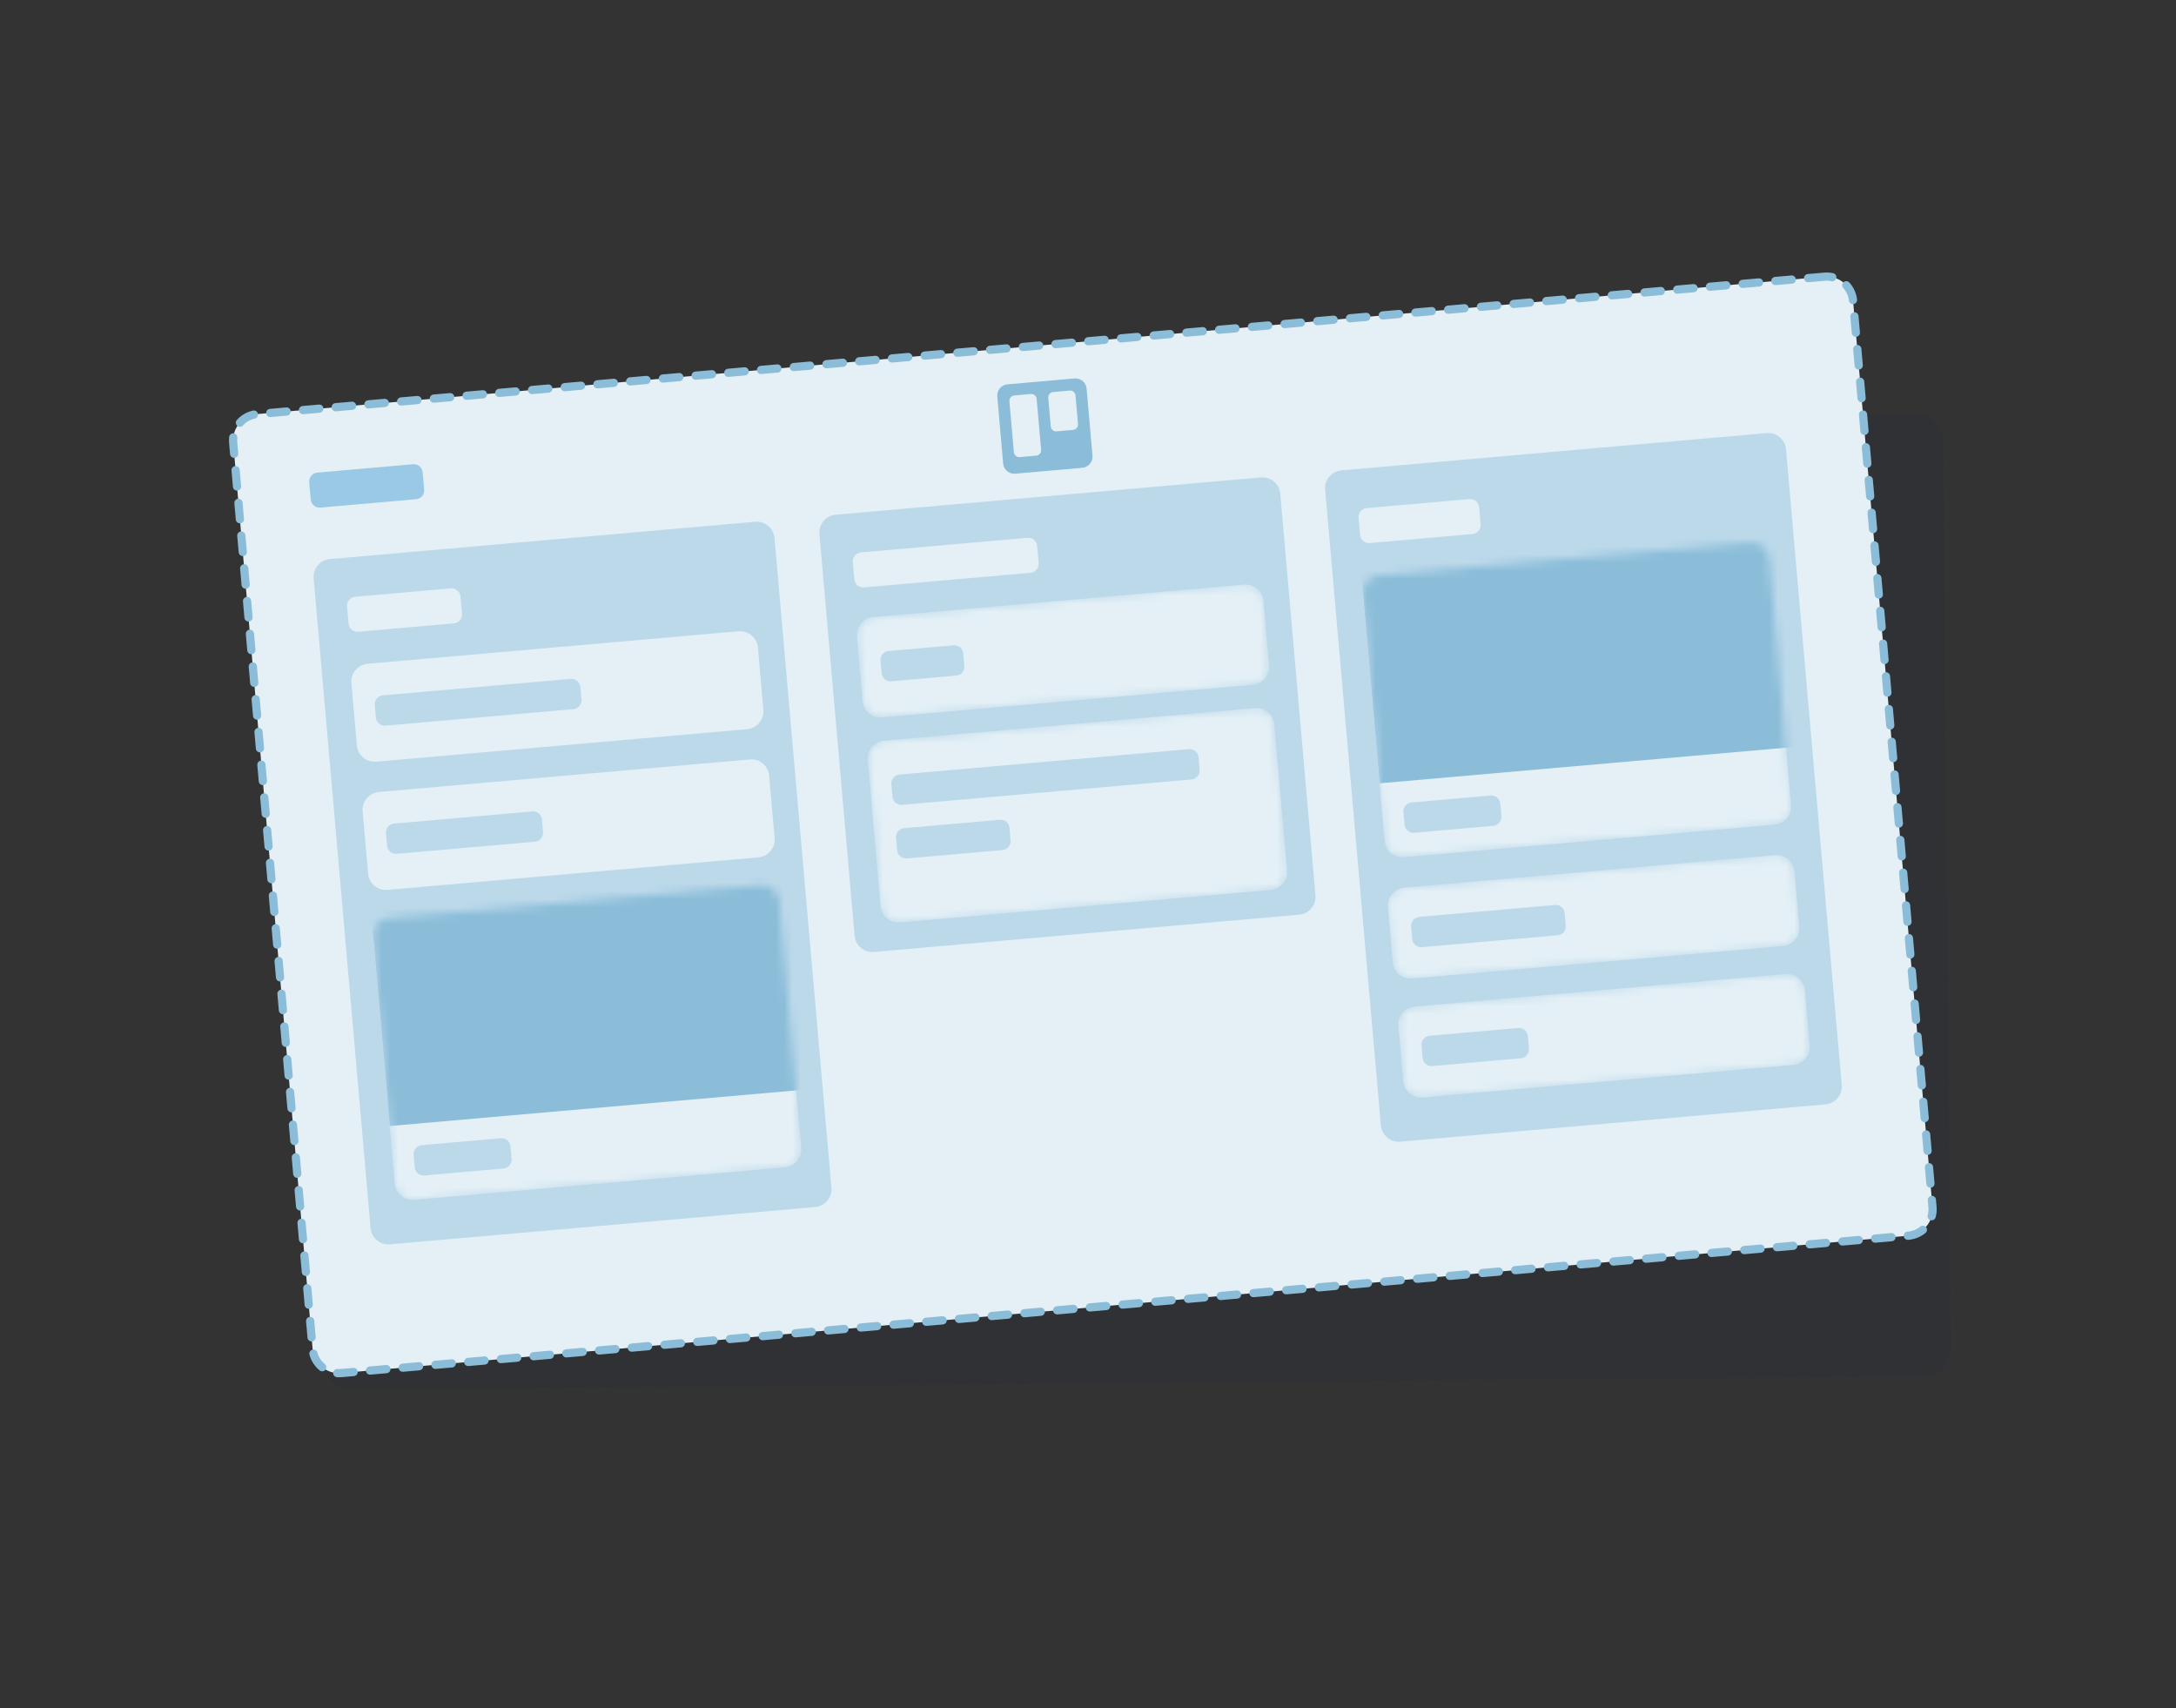 <svg width="265" height="208" viewBox="0 0 265 208" fill="none" xmlns="http://www.w3.org/2000/svg">
<rect x="0" y="0" width="265" height="208" fill="#333333" stroke="none"/>
<path d="M233.403 50.373L41.812 51.982C40.036 51.997 38.609 53.448 38.624 55.224L39.554 166.005C39.569 167.78 41.02 169.207 42.796 169.193L234.387 167.584C236.162 167.569 237.589 166.118 237.575 164.342L236.644 53.561C236.63 51.786 235.178 50.358 233.403 50.373Z" fill="#091E42" fill-opacity="0.078"/>
<path d="M222.186 33.692L31.32 50.422C29.552 50.577 28.244 52.137 28.398 53.906L38.072 164.268C38.227 166.036 39.787 167.345 41.556 167.19L232.422 150.459C234.19 150.304 235.499 148.745 235.344 146.976L225.67 36.614C225.515 34.845 223.955 33.537 222.186 33.692Z" fill="#E4F0F6" stroke="#8BBDD9" stroke-linecap="round" stroke-linejoin="round" stroke-dasharray="2 2"/>
<path d="M153.555 58.133L101.768 62.673C100.57 62.778 99.685 63.834 99.79 65.032L104.076 113.937C104.181 115.134 105.237 116.02 106.435 115.915L158.222 111.376C159.42 111.271 160.306 110.215 160.201 109.017L155.914 60.112C155.809 58.914 154.753 58.029 153.555 58.133Z" fill="#BCD9EA"/>
<mask id="mask0" mask-type="alpha" maskUnits="userSpaceOnUse" x="104" y="71" width="51" height="17">
<path d="M151.509 71.183L106.342 75.142C105.144 75.247 104.258 76.303 104.363 77.501L105.053 85.368C105.158 86.566 106.214 87.451 107.411 87.347L152.579 83.387C153.776 83.282 154.662 82.226 154.557 81.029L153.868 73.162C153.763 71.964 152.707 71.078 151.509 71.183Z" fill="white"/>
</mask>
<g mask="url(#mask0)">
<path d="M151.509 71.183L106.342 75.142C105.144 75.247 104.258 76.303 104.363 77.501L105.053 85.368C105.158 86.566 106.214 87.451 107.411 87.347L152.579 83.387C153.776 83.282 154.662 82.226 154.557 81.029L153.868 73.162C153.763 71.964 152.707 71.078 151.509 71.183Z" fill="#E4F0F6"/>
<path fill-rule="evenodd" clip-rule="evenodd" d="M107.232 80.45C107.179 79.85 107.622 79.32 108.215 79.269L116.132 78.575C116.727 78.522 117.252 78.962 117.305 79.567L117.438 81.083C117.491 81.683 117.048 82.212 116.455 82.264L108.538 82.958C107.943 83.01 107.418 82.57 107.365 81.966L107.232 80.45Z" fill="#BCD9EA"/>
</g>
<mask id="mask1" mask-type="alpha" maskUnits="userSpaceOnUse" x="105" y="86" width="52" height="27">
<path d="M152.827 86.225L107.66 90.184C106.462 90.289 105.577 91.345 105.682 92.543L107.242 110.344C107.347 111.541 108.403 112.427 109.6 112.322L154.768 108.363C155.966 108.258 156.851 107.202 156.746 106.004L155.186 88.203C155.081 87.006 154.025 86.12 152.827 86.225Z" fill="white"/>
</mask>
<g mask="url(#mask1)">
<path d="M152.827 86.225L107.66 90.184C106.462 90.289 105.577 91.345 105.682 92.543L107.242 110.344C107.347 111.541 108.403 112.427 109.6 112.322L154.768 108.363C155.966 108.258 156.851 107.202 156.746 106.004L155.186 88.203C155.081 87.006 154.025 86.12 152.827 86.225Z" fill="#E4F0F6"/>
<path d="M144.787 91.22L109.539 94.31C108.94 94.362 108.498 94.89 108.55 95.489L108.683 97.01C108.736 97.609 109.264 98.052 109.863 97.999L145.11 94.91C145.709 94.857 146.152 94.329 146.1 93.73L145.966 92.209C145.914 91.61 145.386 91.167 144.787 91.22Z" fill="#BCD9EA"/>
<path d="M121.758 99.816L110.111 100.837C109.513 100.89 109.07 101.418 109.122 102.016L109.256 103.537C109.308 104.136 109.836 104.579 110.435 104.527L122.082 103.506C122.68 103.453 123.123 102.925 123.071 102.327L122.937 100.805C122.885 100.207 122.357 99.764 121.758 99.816Z" fill="#BCD9EA"/>
</g>
<path fill-rule="evenodd" clip-rule="evenodd" d="M103.859 68.445C103.807 67.846 104.254 67.317 104.847 67.265L125.131 65.487C125.729 65.434 126.257 65.88 126.309 66.477L126.492 68.564C126.544 69.163 126.097 69.692 125.504 69.744L105.22 71.522C104.622 71.575 104.094 71.129 104.042 70.532L103.859 68.445Z" fill="#E4F0F6"/>
<path d="M215.148 52.735L163.361 57.274C162.163 57.379 161.277 58.435 161.382 59.633L168.167 137.036C168.272 138.233 169.328 139.119 170.526 139.014L222.313 134.475C223.511 134.37 224.397 133.314 224.292 132.116L217.507 54.713C217.402 53.516 216.346 52.63 215.148 52.735Z" fill="#BCD9EA"/>
<mask id="mask2" mask-type="alpha" maskUnits="userSpaceOnUse" x="165" y="66" width="54" height="39">
<path d="M213.127 66.068L167.959 70.027C166.762 70.132 165.876 71.188 165.981 72.385L168.611 102.391C168.716 103.588 169.772 104.474 170.969 104.369L216.137 100.41C217.334 100.305 218.22 99.249 218.115 98.051L215.485 68.046C215.38 66.849 214.324 65.963 213.127 66.068Z" fill="white"/>
</mask>
<g mask="url(#mask2)">
<path d="M213.127 66.068L167.959 70.027C166.762 70.132 165.876 71.188 165.981 72.385L168.611 102.391C168.716 103.588 169.772 104.474 170.969 104.369L216.137 100.41C217.334 100.305 218.22 99.249 218.115 98.051L215.485 68.046C215.38 66.849 214.324 65.963 213.127 66.068Z" fill="#E4F0F6"/>
<path d="M219.425 64.406L165.712 69.115L168.014 95.38L221.727 90.672L219.425 64.406Z" fill="#8BBDD9"/>
<path fill-rule="evenodd" clip-rule="evenodd" d="M170.915 98.891C170.862 98.291 171.311 97.761 171.908 97.709L181.531 96.865C182.132 96.813 182.662 97.252 182.715 97.857L182.848 99.373C182.9 99.973 182.451 100.503 181.854 100.555L172.232 101.399C171.63 101.451 171.1 101.012 171.047 100.407L170.915 98.891Z" fill="#BCD9EA"/>
</g>
<mask id="mask3" mask-type="alpha" maskUnits="userSpaceOnUse" x="169" y="104" width="51" height="16">
<path d="M216.172 104.125L171.005 108.084C169.807 108.189 168.922 109.245 169.027 110.443L169.617 117.175C169.722 118.373 170.778 119.258 171.975 119.153L217.143 115.194C218.34 115.089 219.226 114.033 219.121 112.836L218.531 106.104C218.426 104.906 217.37 104.02 216.172 104.125Z" fill="#E4F0F6"/>
</mask>
<g mask="url(#mask3)">
<path d="M216.172 104.125L171.005 108.084C169.807 108.189 168.922 109.245 169.027 110.443L169.617 117.175C169.722 118.373 170.778 119.258 171.975 119.153L217.143 115.194C218.34 115.089 219.226 114.033 219.121 112.836L218.531 106.104C218.426 104.906 217.37 104.02 216.172 104.125Z" fill="#E4F0F6"/>
</g>
<path d="M189.374 110.192L172.835 111.642C172.236 111.694 171.793 112.222 171.845 112.821L171.979 114.342C172.031 114.941 172.559 115.384 173.158 115.331L189.697 113.882C190.296 113.829 190.739 113.301 190.687 112.702L190.553 111.181C190.501 110.582 189.973 110.139 189.374 110.192Z" fill="#BCD9EA"/>
<mask id="mask4" mask-type="alpha" maskUnits="userSpaceOnUse" x="170" y="118" width="51" height="16">
<path d="M217.441 118.6L172.274 122.559C171.076 122.664 170.19 123.72 170.295 124.917L170.886 131.649C170.99 132.847 172.046 133.733 173.244 133.628L218.411 129.669C219.609 129.564 220.495 128.508 220.39 127.31L219.8 120.578C219.695 119.38 218.639 118.495 217.441 118.6Z" fill="#E4F0F6"/>
</mask>
<g mask="url(#mask4)">
<path d="M217.441 118.6L172.274 122.559C171.076 122.664 170.19 123.72 170.295 124.917L170.886 131.649C170.99 132.847 172.046 133.733 173.244 133.628L218.411 129.669C219.609 129.564 220.495 128.508 220.39 127.31L219.8 120.578C219.695 119.38 218.639 118.495 217.441 118.6Z" fill="#E4F0F6"/>
</g>
<path d="M184.886 125.171L174.103 126.116C173.504 126.168 173.061 126.696 173.114 127.295L173.247 128.816C173.3 129.415 173.828 129.858 174.427 129.806L185.21 128.86C185.809 128.808 186.252 128.28 186.199 127.681L186.066 126.16C186.013 125.561 185.485 125.118 184.886 125.171Z" fill="#BCD9EA"/>
<path fill-rule="evenodd" clip-rule="evenodd" d="M165.452 63.047C165.4 62.447 165.845 61.919 166.436 61.867L178.956 60.769C179.552 60.717 180.078 61.163 180.131 61.76L180.314 63.847C180.366 64.446 179.92 64.975 179.329 65.027L166.809 66.124C166.213 66.176 165.687 65.73 165.635 65.133L165.452 63.047Z" fill="#E4F0F6"/>
<path d="M91.963 63.532L40.175 68.072C38.978 68.177 38.092 69.233 38.197 70.43L45.131 149.536C45.236 150.734 46.292 151.62 47.49 151.515L99.277 146.976C100.474 146.871 101.36 145.815 101.255 144.617L94.321 65.511C94.216 64.313 93.16 63.428 91.963 63.532Z" fill="#BCD9EA"/>
<path d="M89.941 76.865L44.774 80.825C43.576 80.93 42.69 81.986 42.795 83.183L43.46 90.767C43.565 91.964 44.621 92.85 45.819 92.745L90.986 88.786C92.184 88.681 93.069 87.625 92.964 86.427L92.3 78.844C92.195 77.646 91.139 76.76 89.941 76.865Z" fill="#E4F0F6"/>
<path d="M69.499 82.662L46.628 84.666C46.029 84.719 45.586 85.247 45.639 85.846L45.772 87.367C45.825 87.966 46.353 88.409 46.951 88.356L69.823 86.351C70.422 86.299 70.865 85.771 70.812 85.172L70.679 83.651C70.626 83.052 70.098 82.609 69.499 82.662Z" fill="#BCD9EA"/>
<path d="M91.309 92.476L46.142 96.435C44.944 96.54 44.058 97.596 44.163 98.794L44.828 106.377C44.933 107.575 45.989 108.46 47.187 108.355L92.354 104.396C93.552 104.291 94.438 103.235 94.333 102.038L93.668 94.454C93.563 93.257 92.507 92.371 91.309 92.476Z" fill="#E4F0F6"/>
<path d="M64.823 98.802L47.996 100.277C47.397 100.329 46.954 100.857 47.007 101.456L47.14 102.977C47.193 103.576 47.721 104.019 48.32 103.966L65.147 102.491C65.746 102.439 66.189 101.911 66.136 101.312L66.003 99.791C65.95 99.192 65.422 98.749 64.823 98.802Z" fill="#BCD9EA"/>
<path d="M61.875 137.956L51.092 138.901C50.493 138.953 50.05 139.481 50.103 140.08L50.236 141.601C50.288 142.2 50.816 142.643 51.415 142.591L62.199 141.645C62.797 141.593 63.24 141.065 63.188 140.466L63.054 138.945C63.002 138.346 62.474 137.903 61.875 137.956Z" fill="#E4E4E4"/>
<mask id="mask5" mask-type="alpha" maskUnits="userSpaceOnUse" x="45" y="107" width="53" height="40">
<path d="M92.582 107.796L47.415 111.756C46.218 111.861 45.332 112.917 45.437 114.114L48.067 144.119C48.172 145.317 49.228 146.203 50.425 146.098L95.593 142.139C96.79 142.034 97.676 140.978 97.571 139.78L94.941 109.775C94.836 108.577 93.78 107.691 92.582 107.796Z" fill="white"/>
</mask>
<g mask="url(#mask5)">
<path d="M92.582 107.796L47.415 111.756C46.218 111.861 45.332 112.917 45.437 114.114L48.067 144.119C48.172 145.317 49.228 146.203 50.425 146.098L95.593 142.139C96.79 142.034 97.676 140.978 97.571 139.78L94.941 109.775C94.836 108.577 93.78 107.691 92.582 107.796Z" fill="#E4F0F6"/>
<path d="M98.881 106.134L45.168 110.842L47.47 137.108L101.183 132.4L98.881 106.134Z" fill="#8BBDD9"/>
<path d="M60.991 138.594L51.359 139.438C50.761 139.49 50.318 140.018 50.37 140.617L50.503 142.138C50.556 142.737 51.084 143.18 51.683 143.128L61.315 142.283C61.913 142.231 62.356 141.703 62.304 141.104L62.171 139.583C62.118 138.984 61.59 138.541 60.991 138.594Z" fill="#BCD9EA"/>
</g>
<path d="M54.902 71.643L43.256 72.664C42.657 72.716 42.214 73.244 42.266 73.843L42.45 75.932C42.502 76.531 43.03 76.974 43.629 76.921L55.276 75.9C55.874 75.848 56.317 75.32 56.265 74.721L56.082 72.632C56.029 72.033 55.501 71.59 54.902 71.643Z" fill="#E4F0F6"/>
<path opacity="0.33" d="M50.294 56.528L38.647 57.549C38.049 57.601 37.606 58.129 37.658 58.728L37.841 60.817C37.894 61.416 38.422 61.859 39.021 61.806L50.667 60.785C51.266 60.733 51.709 60.205 51.657 59.606L51.473 57.517C51.421 56.919 50.893 56.476 50.294 56.528Z" fill="#0079BF"/>
<path fill-rule="evenodd" clip-rule="evenodd" d="M122.693 46.798C121.942 46.864 121.386 47.527 121.452 48.278L122.167 56.437C122.233 57.188 122.895 57.743 123.646 57.677L131.805 56.962C132.556 56.896 133.112 56.234 133.046 55.483L132.331 47.324C132.265 46.573 131.602 46.017 130.852 46.083L122.693 46.798ZM128.256 47.736C127.895 47.767 127.629 48.085 127.66 48.446L127.966 51.927C127.997 52.287 128.315 52.554 128.675 52.523L130.688 52.346C131.049 52.315 131.315 51.997 131.284 51.636L130.979 48.155C130.947 47.795 130.629 47.528 130.269 47.559L128.256 47.736ZM123.523 48.151C123.163 48.182 122.896 48.5 122.928 48.861L123.472 55.061C123.503 55.422 123.821 55.689 124.181 55.657L126.194 55.481C126.555 55.449 126.821 55.132 126.79 54.77L126.246 48.57C126.215 48.209 125.897 47.943 125.536 47.974L123.523 48.151Z" fill="#8BBDD9"/>
</svg>
